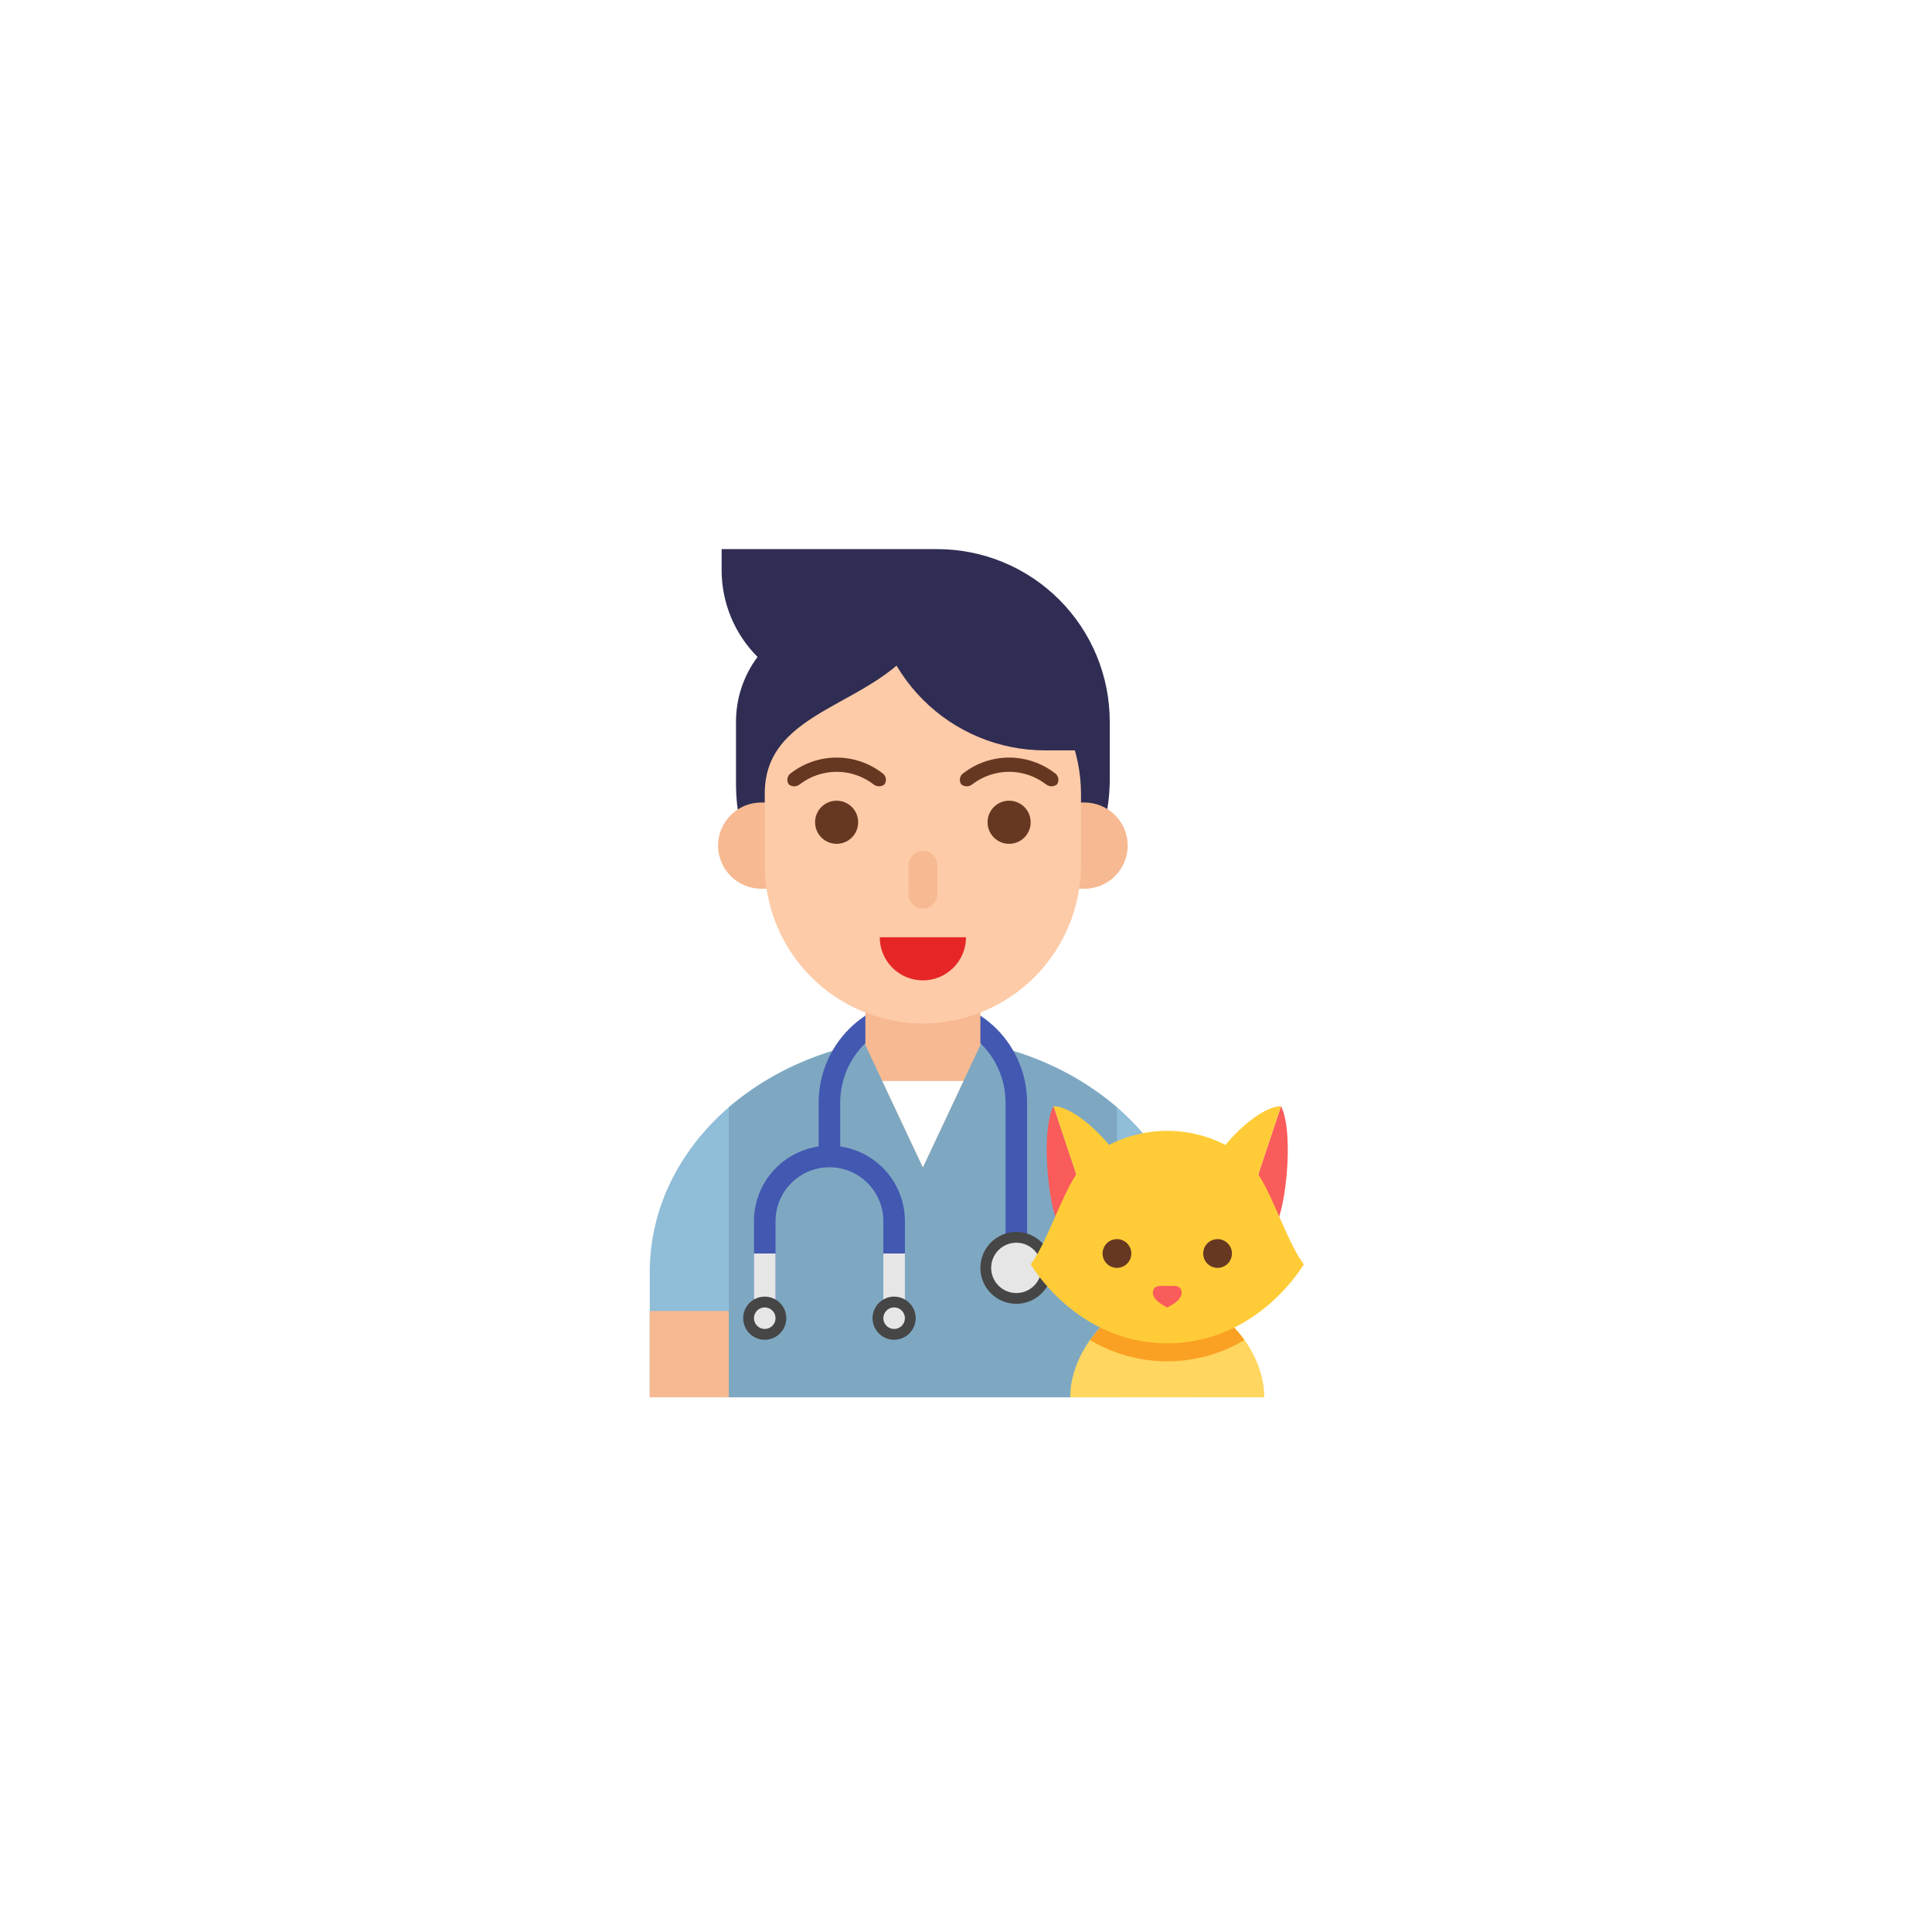 <svg width="84" height="84" viewBox="0 0 84 84" fill="none" xmlns="http://www.w3.org/2000/svg">
<g filter="url(#filter0_d_359_10426)">
<rect x="5" y="4" width="74" height="74" rx="37" fill="white" shape-rendering="crispEdges"/>
<path d="M40.126 41H39.922C38.884 41.004 37.855 40.803 36.895 40.409C35.934 40.015 35.061 39.435 34.325 38.703C33.589 37.971 33.005 37.101 32.606 36.143C32.207 35.184 32.001 34.157 32 33.118V30.375C32 29.361 32.329 28.374 32.937 27.562C31.937 26.562 31.375 25.205 31.375 23.79V22.875H40.75C42.739 22.875 44.647 23.665 46.053 25.072C47.46 26.478 48.25 28.386 48.25 30.375V32.876C48.25 35.03 47.394 37.097 45.87 38.62C44.347 40.144 42.28 41 40.126 41Z" fill="#2F2D53"/>
<path d="M40.125 44.125C33.566 44.125 28.25 48.682 28.25 54.303V59.75H52V54.303C52 48.682 46.683 44.125 40.125 44.125Z" fill="#90bdd8"/>
<path d="M28.25 56H52V59.75H28.25V56Z" fill="#F7B991"/>
<path d="M40.125 44.125C37.042 44.089 34.048 45.16 31.687 47.143V59.75H48.562V47.143C46.201 45.16 43.208 44.089 40.125 44.125Z" fill="#7ea8c2"/>
<path d="M35.594 46.938V49.281H36.531V46.938C36.531 45.984 36.91 45.07 37.584 44.396C38.258 43.722 39.172 43.344 40.125 43.344C41.078 43.344 41.992 43.722 42.666 44.396C43.34 45.07 43.719 45.984 43.719 46.938V53.969H44.656V46.938C44.656 45.736 44.179 44.583 43.329 43.733C42.479 42.884 41.327 42.406 40.125 42.406C38.923 42.406 37.771 42.884 36.921 43.733C36.071 44.583 35.594 45.736 35.594 46.938Z" fill="#4258B1"/>
<path d="M32.781 52.094V56.312H33.719V52.094C33.719 51.472 33.966 50.876 34.405 50.437C34.845 49.997 35.441 49.75 36.063 49.75C36.684 49.75 37.28 49.997 37.72 50.437C38.159 50.876 38.406 51.472 38.406 52.094V56.312H39.344V52.094C39.344 51.224 38.998 50.389 38.383 49.774C37.767 49.158 36.933 48.812 36.063 48.812C35.192 48.812 34.358 49.158 33.742 49.774C33.127 50.389 32.781 51.224 32.781 52.094Z" fill="#4258B1"/>
<path d="M32.781 53.5H33.719V56H32.781V53.5ZM38.406 53.5H39.344V56H38.406V53.5Z" fill="#E6E6E6"/>
<path d="M44.187 55.688C45.05 55.688 45.75 54.988 45.75 54.125C45.75 53.262 45.05 52.562 44.187 52.562C43.324 52.562 42.625 53.262 42.625 54.125C42.625 54.988 43.324 55.688 44.187 55.688Z" fill="#464646"/>
<path d="M38.875 57.25C39.392 57.25 39.812 56.83 39.812 56.312C39.812 55.795 39.392 55.375 38.875 55.375C38.357 55.375 37.937 55.795 37.937 56.312C37.937 56.83 38.357 57.25 38.875 57.25Z" fill="#464646"/>
<path d="M38.875 56.781C39.134 56.781 39.344 56.571 39.344 56.312C39.344 56.054 39.134 55.844 38.875 55.844C38.616 55.844 38.406 56.054 38.406 56.312C38.406 56.571 38.616 56.781 38.875 56.781Z" fill="#E6E6E6"/>
<path d="M33.25 57.25C33.768 57.25 34.187 56.83 34.187 56.312C34.187 55.795 33.768 55.375 33.25 55.375C32.732 55.375 32.312 55.795 32.312 56.312C32.312 56.83 32.732 57.25 33.25 57.25Z" fill="#464646"/>
<path d="M33.25 56.781C33.509 56.781 33.719 56.571 33.719 56.312C33.719 56.054 33.509 55.844 33.25 55.844C32.991 55.844 32.781 56.054 32.781 56.312C32.781 56.571 32.991 56.781 33.25 56.781Z" fill="#E6E6E6"/>
<path d="M44.188 55.219C44.792 55.219 45.281 54.729 45.281 54.125C45.281 53.521 44.792 53.031 44.188 53.031C43.583 53.031 43.094 53.521 43.094 54.125C43.094 54.729 43.583 55.219 44.188 55.219Z" fill="#E6E6E6"/>
<path d="M40.125 49.75L37.625 44.438V42.25H42.625V44.438L40.125 49.75Z" fill="#F7B991"/>
<path d="M38.361 46L40.125 49.75L41.89 46H38.361Z" fill="white"/>
<path d="M46.219 37.641H47.156C47.653 37.639 48.129 37.441 48.481 37.09C48.832 36.739 49.03 36.262 49.031 35.766C49.03 35.269 48.832 34.793 48.481 34.441C48.129 34.09 47.653 33.892 47.156 33.891H46.219C45.722 33.892 45.246 34.09 44.895 34.441C44.543 34.793 44.345 35.269 44.344 35.766C44.345 36.262 44.543 36.739 44.895 37.09C45.246 37.441 45.722 37.639 46.219 37.641ZM34.031 37.641H33.094C32.597 37.639 32.121 37.441 31.77 37.09C31.418 36.739 31.22 36.262 31.219 35.766C31.22 35.269 31.418 34.793 31.77 34.441C32.121 34.09 32.597 33.892 33.094 33.891H34.031C34.528 33.892 35.004 34.09 35.356 34.441C35.707 34.793 35.905 35.269 35.906 35.766C35.905 36.262 35.707 36.739 35.356 37.09C35.004 37.441 34.528 37.639 34.031 37.641Z" fill="#F7B991"/>
<path d="M40.125 43.5C38.303 43.495 36.557 42.769 35.269 41.48C33.981 40.192 33.255 38.447 33.25 36.625V33.5C33.25 29.703 38.25 29.75 40.125 26.625C41.947 26.63 43.692 27.356 44.98 28.645C46.268 29.933 46.994 31.678 47 33.5V36.625C46.994 38.447 46.268 40.192 44.98 41.48C43.692 42.769 41.947 43.495 40.125 43.5Z" fill="#FDCBA8"/>
<path d="M47.312 31.625H45.437C43.448 31.625 41.541 30.835 40.134 29.428C38.727 28.022 37.937 26.114 37.937 24.125H39.812C41.801 24.125 43.709 24.915 45.116 26.322C46.522 27.728 47.312 29.636 47.312 31.625Z" fill="#2F2D53"/>
<path d="M42 39.75C42 40.247 41.802 40.724 41.451 41.076C41.099 41.428 40.622 41.625 40.125 41.625C39.627 41.625 39.151 41.428 38.799 41.076C38.447 40.724 38.25 40.247 38.25 39.75H42Z" fill="#E62626"/>
<path d="M40.125 38.5C39.959 38.5 39.8 38.434 39.683 38.317C39.566 38.2 39.5 38.041 39.5 37.875V36.625C39.5 36.459 39.566 36.3 39.683 36.183C39.8 36.066 39.959 36 40.125 36C40.291 36 40.45 36.066 40.567 36.183C40.684 36.3 40.75 36.459 40.75 36.625V37.875C40.75 38.041 40.684 38.2 40.567 38.317C40.45 38.434 40.291 38.5 40.125 38.5Z" fill="#F7B991"/>
<path d="M36.375 35.688C36.893 35.688 37.312 35.268 37.312 34.75C37.312 34.232 36.893 33.813 36.375 33.813C35.857 33.813 35.438 34.232 35.438 34.75C35.438 35.268 35.857 35.688 36.375 35.688Z" fill="#673821"/>
<path d="M43.875 35.688C44.393 35.688 44.812 35.268 44.812 34.75C44.812 34.232 44.393 33.813 43.875 33.813C43.357 33.813 42.937 34.232 42.937 34.75C42.937 35.268 43.357 35.688 43.875 35.688Z" fill="#673821"/>
<path d="M45.465 33.092C45.007 32.745 44.449 32.557 43.875 32.557C43.301 32.557 42.743 32.745 42.285 33.092C42.218 33.15 42.133 33.184 42.044 33.187C41.955 33.19 41.868 33.162 41.797 33.108C41.768 33.068 41.749 33.022 41.739 32.974C41.729 32.926 41.73 32.876 41.74 32.828C41.751 32.78 41.772 32.735 41.801 32.695C41.831 32.655 41.868 32.623 41.911 32.598C42.476 32.169 43.166 31.938 43.875 31.938C44.584 31.938 45.274 32.169 45.839 32.598C45.882 32.623 45.919 32.655 45.949 32.695C45.978 32.735 45.999 32.78 46.01 32.828C46.02 32.876 46.021 32.926 46.011 32.974C46.001 33.022 45.982 33.068 45.953 33.108C45.882 33.162 45.795 33.19 45.706 33.187C45.617 33.184 45.532 33.15 45.465 33.092ZM37.965 33.092C37.507 32.745 36.949 32.557 36.375 32.557C35.801 32.557 35.243 32.745 34.785 33.092C34.718 33.15 34.633 33.184 34.544 33.187C34.455 33.19 34.368 33.162 34.297 33.108C34.268 33.068 34.249 33.022 34.239 32.974C34.229 32.926 34.23 32.876 34.24 32.828C34.251 32.78 34.272 32.735 34.301 32.695C34.331 32.655 34.368 32.623 34.411 32.598C34.976 32.169 35.666 31.938 36.375 31.938C37.084 31.938 37.774 32.169 38.339 32.598C38.382 32.623 38.419 32.655 38.449 32.695C38.478 32.735 38.499 32.78 38.51 32.828C38.52 32.876 38.521 32.926 38.511 32.974C38.501 33.022 38.482 33.068 38.453 33.108C38.382 33.162 38.295 33.19 38.206 33.187C38.117 33.184 38.032 33.15 37.965 33.092Z" fill="#673821"/>
<path d="M55.698 47.094L54.708 50.062L55.368 52.372C55.855 51.999 56.307 48.312 55.698 47.094Z" fill="#FA5B5B"/>
<path d="M50.75 55.375C48.42 55.375 46.531 57.702 46.531 59.75H54.969C54.969 57.702 53.08 55.375 50.75 55.375Z" fill="#FFD65F"/>
<path d="M50.75 55.375C49.38 55.375 48.165 56.182 47.395 57.263C48.409 57.868 49.569 58.188 50.75 58.188C51.931 58.188 53.091 57.868 54.105 57.263C53.335 56.182 52.121 55.375 50.75 55.375Z" fill="#FAA023"/>
<path d="M45.802 47.094L46.792 50.062L46.132 52.372C45.645 51.999 45.193 48.312 45.802 47.094Z" fill="#FA5B5B"/>
<path d="M54.708 50.062L55.697 47.094C55.026 47.098 54 47.909 53.281 48.779C52.498 48.376 51.63 48.166 50.75 48.166C49.869 48.166 49.001 48.376 48.218 48.779C47.5 47.909 46.473 47.098 45.802 47.094L46.791 50.062C46.132 51.052 45.472 53.123 44.812 53.969C44.812 53.969 46.791 57.406 50.75 57.406C54.708 57.406 56.687 53.969 56.687 53.969C56.027 53.123 55.368 51.052 54.708 50.062Z" fill="#FFCC37"/>
<path d="M50.125 55.22C50.125 55.565 50.75 55.845 50.75 55.845C50.75 55.845 51.375 55.565 51.375 55.22C51.375 54.875 51.095 54.907 50.75 54.907C50.405 54.907 50.125 54.874 50.125 55.22Z" fill="#FA5B5B"/>
<path d="M52.938 54.125C53.283 54.125 53.563 53.845 53.563 53.5C53.563 53.155 53.283 52.875 52.938 52.875C52.592 52.875 52.313 53.155 52.313 53.5C52.313 53.845 52.592 54.125 52.938 54.125Z" fill="#673821"/>
<path d="M48.563 54.125C48.908 54.125 49.188 53.845 49.188 53.5C49.188 53.155 48.908 52.875 48.563 52.875C48.217 52.875 47.938 53.155 47.938 53.5C47.938 53.845 48.217 54.125 48.563 54.125Z" fill="#673821"/>
</g>
<defs>
<filter id="filter0_d_359_10426" x="0" y="0" width="84" height="84" filterUnits="userSpaceOnUse" color-interpolation-filters="sRGB">
<feFlood flood-opacity="0" result="BackgroundImageFix"/>
<feColorMatrix in="SourceAlpha" type="matrix" values="0 0 0 0 0 0 0 0 0 0 0 0 0 0 0 0 0 0 127 0" result="hardAlpha"/>
<feOffset dy="1"/>
<feGaussianBlur stdDeviation="2.5"/>
<feComposite in2="hardAlpha" operator="out"/>
<feColorMatrix type="matrix" values="0 0 0 0 0.571 0 0 0 0 0.571 0 0 0 0 0.571 0 0 0 0.06 0"/>
<feBlend mode="normal" in2="BackgroundImageFix" result="effect1_dropShadow_359_10426"/>
<feBlend mode="normal" in="SourceGraphic" in2="effect1_dropShadow_359_10426" result="shape"/>
</filter>
</defs>
</svg>
